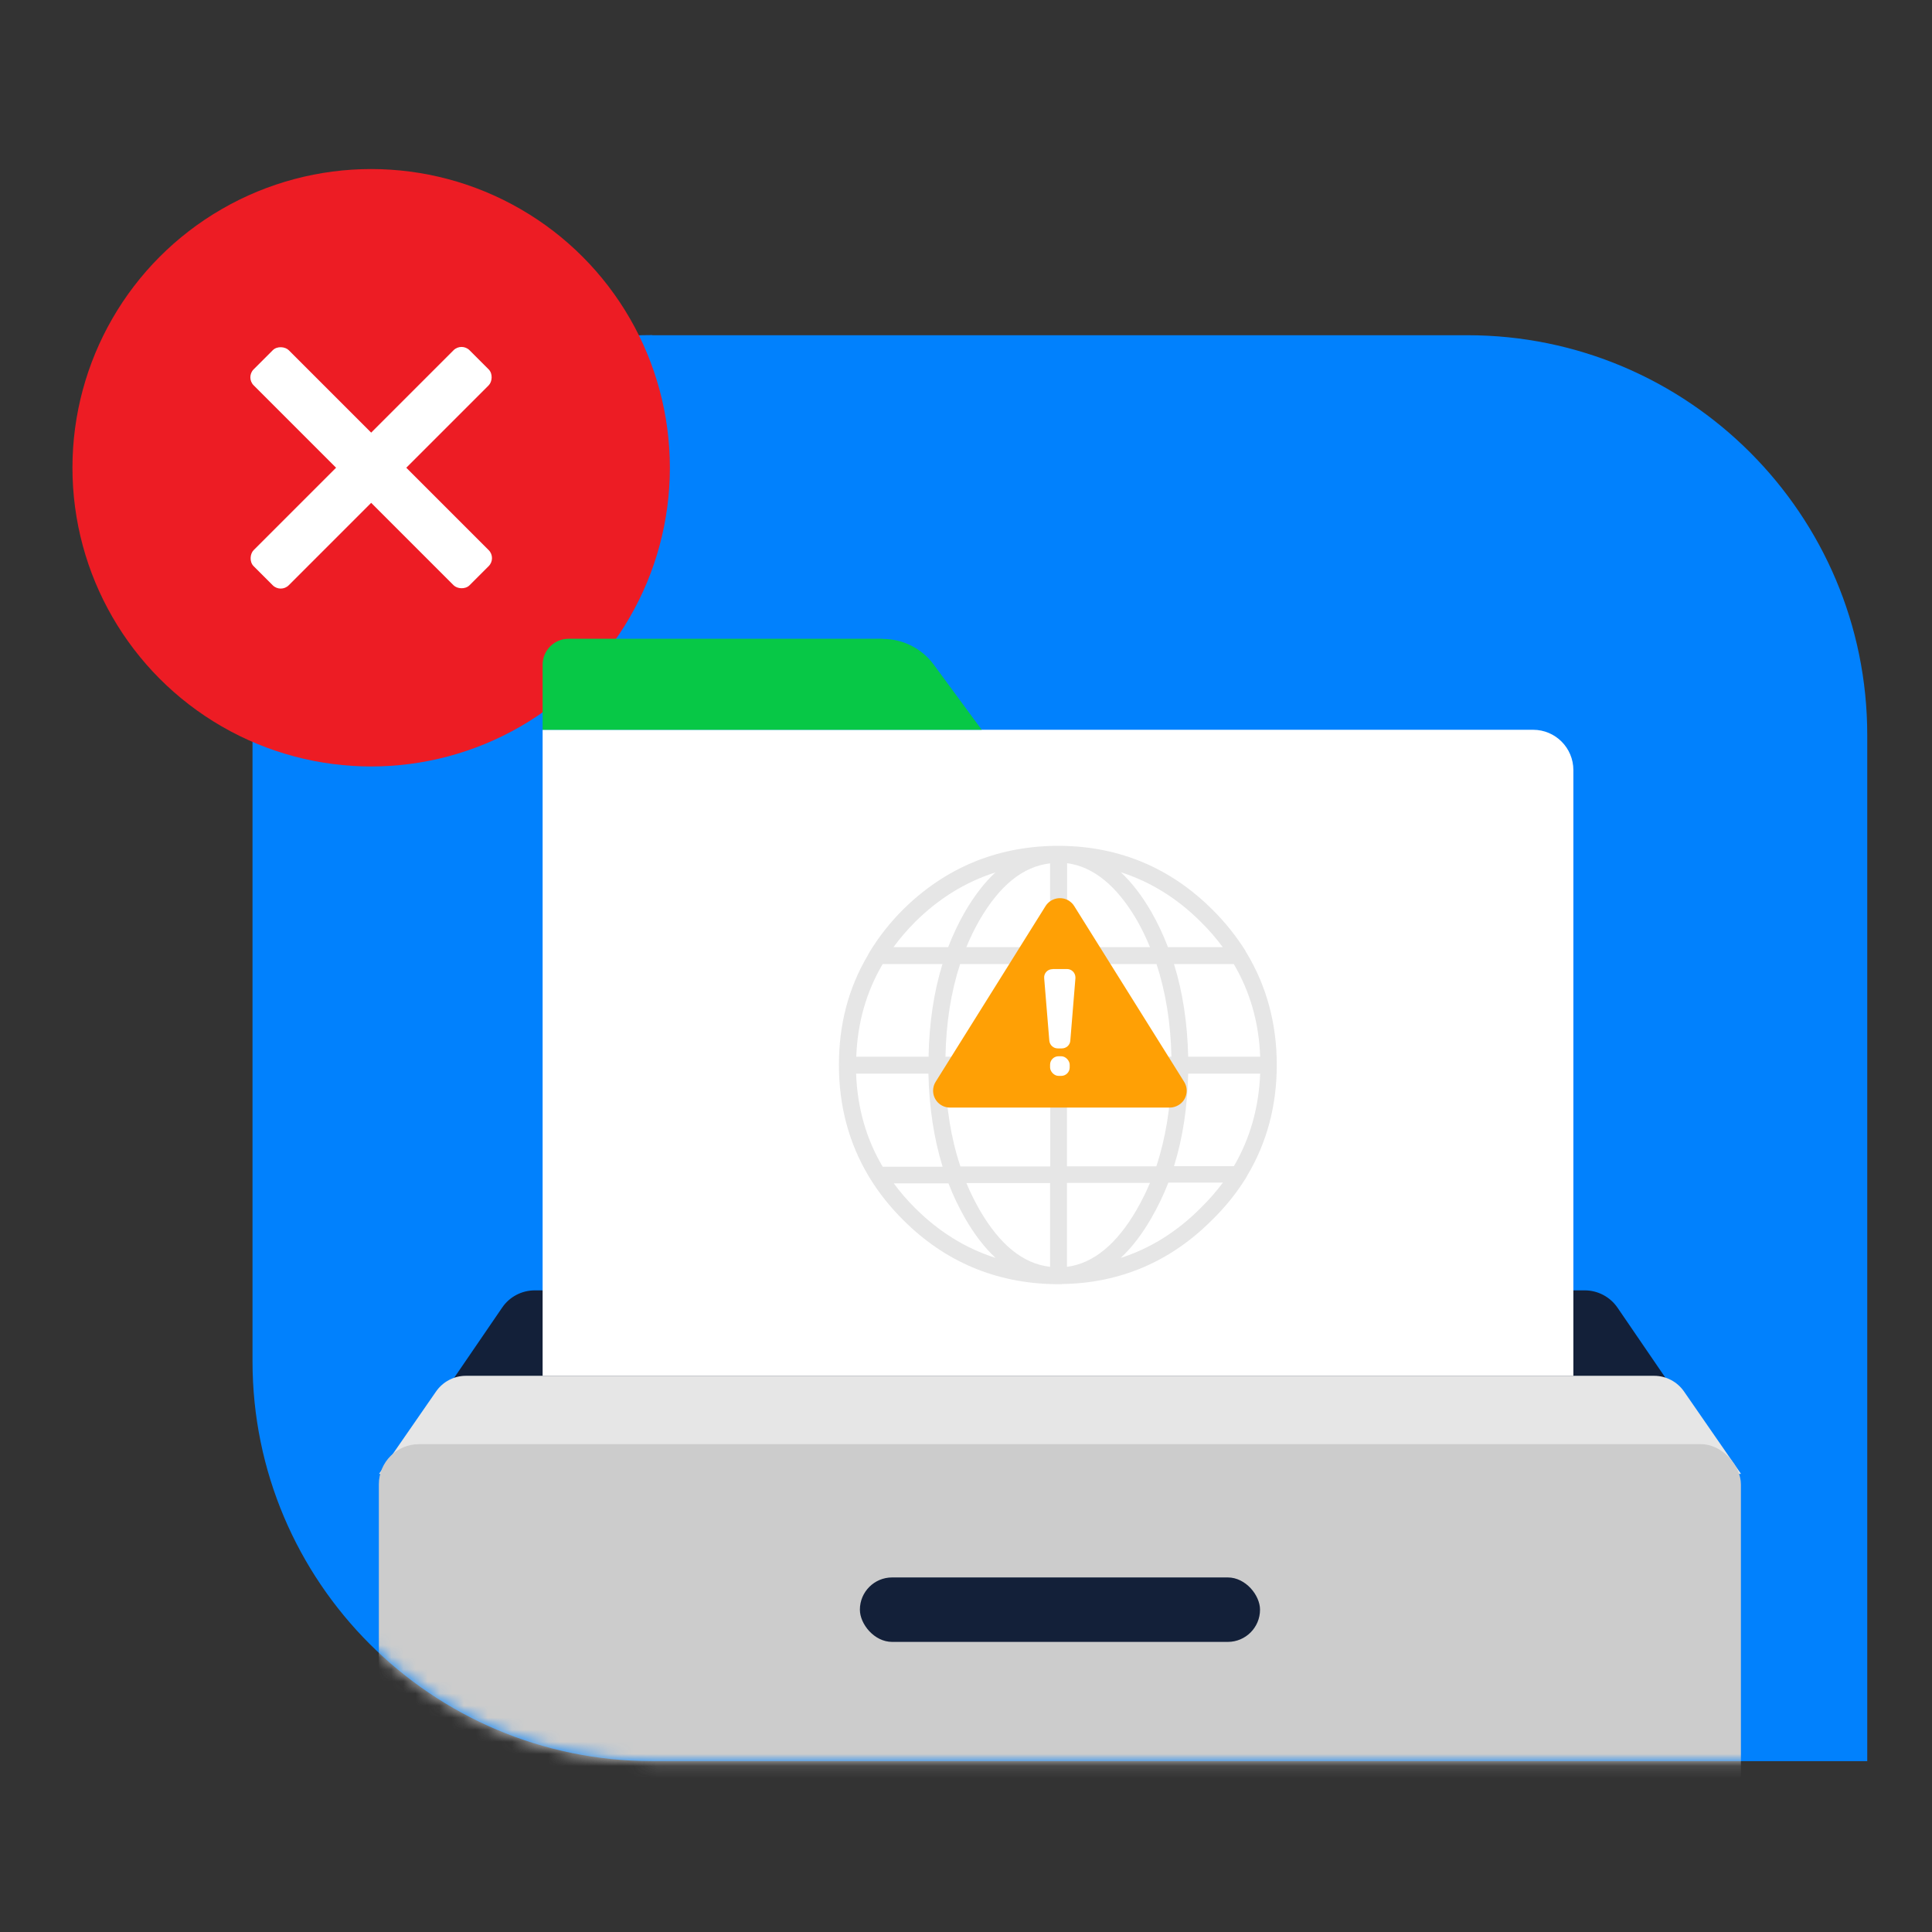 <?xml version="1.0" encoding="UTF-8"?>
<svg width="160px" height="160px" viewBox="0 0 160 160" version="1.1" xmlns="http://www.w3.org/2000/svg" xmlns:xlink="http://www.w3.org/1999/xlink">
    <rect x="0" y="0" width="160" height="160" fill="#333333" stroke="none"/>
    <title>Z#/1.缺省图/失败</title>
    <defs>
        <path d="M33.112,0.013 L100.612,0.013 C118.888,0.013 133.725,14.85 133.725,33.125 L133.725,118.1 L33.112,118.1 C14.838,118.1 0,103.263 0,84.987 L0,33.112 C0,14.838 14.838,0 33.112,0 L33.112,0.013 Z" id="path-1"></path>
    </defs>
    <g id="Z#/1.缺省图/失败" stroke="none" stroke-width="1" fill="none" fill-rule="evenodd">
        <g id="编组" transform="translate(6, 14)">
            <path d="M48.025,13.762 L115.525,13.762 C133.8,13.762 148.637,28.6 148.637,46.875 L148.637,131.85 L48.025,131.85 C29.75,131.85 14.912,117.013 14.912,98.737 L14.912,46.862 C14.912,28.587 29.75,13.75 48.025,13.75 L48.025,13.762 Z" id="路径" fill="#0181FD" fill-rule="nonzero"></path>
            <g id="_编组-3-8" fill-rule="nonzero">
                <circle id="_椭圆形-10" fill="#ED1C24" cx="24.738" cy="24.738" r="24.738"></circle>
                <rect id="矩形" fill="#FFFFFF" transform="translate(24.738, 24.736) rotate(135) translate(-24.738, -24.736)" x="22.681" y="12.092" width="4.112" height="25.288" rx="0.938"></rect>
                <rect id="矩形" fill="#FFFFFF" transform="translate(24.736, 24.738) rotate(45) translate(-24.736, -24.738)" x="22.68" y="12.094" width="4.112" height="25.288" rx="0.938"></rect>
            </g>
            <g id="Clipped" transform="translate(14.912, 13.75)">
                <mask id="mask-2" fill="white">
                    <use xlink:href="#path-1"></use>
                </mask>
                <g id="路径"></g>
                <g id="编组" mask="url(#mask-2)">
                    <g transform="translate(10.463, 25.15)">
                        <path d="M108.075,63.413 L4.725,63.413 L10.213,55.388 C10.825,54.487 11.838,53.962 12.925,53.962 L99.862,53.962 C100.95,53.962 101.963,54.5 102.575,55.388 L108.062,63.413 L108.075,63.413 Z" id="路径" fill="#132039" fill-rule="nonzero"></path>
                        <path d="M105.6,61.038 L7.213,61.038 C6.225,61.038 5.3,61.525 4.737,62.337 L0.013,69.162 L112.812,69.162 L108.088,62.337 C107.525,61.525 106.6,61.038 105.612,61.038 L105.6,61.038 Z" id="路径" fill="#E6E6E6" fill-rule="nonzero"></path>
                        <rect id="矩形" fill="#CCCCCC" fill-rule="nonzero" x="0" y="66.7" width="112.8" height="49.525" rx="3.325"></rect>
                        <rect id="矩形" fill="#132039" fill-rule="nonzero" x="39.837" y="77.737" width="33.138" height="5.338" rx="2.669"></rect>
                        <path d="M13.562,7.537 L95.588,7.537 C97.438,7.537 98.925,9.037 98.925,10.875 L98.925,61.038 L13.562,61.038 L13.562,7.525 L13.562,7.525 L13.562,7.537 Z" id="路径" fill="#FFFFFF" fill-rule="nonzero"></path>
                        <path d="M56.562,53.45 L56,53.45 C51.1,53.375 46.862,51.587 43.4,48.112 C42.35,47.062 41.45,45.938 40.737,44.788 L40.737,44.788 C40.688,44.7 40.625,44.612 40.575,44.525 C38.938,41.8 38.1,38.7 38.1,35.3 C38.1,31.9 38.9,28.913 40.487,26.225 C40.513,26.163 40.55,26.1 40.587,26.038 L40.675,25.887 C41.438,24.637 42.35,23.488 43.388,22.45 C46.85,19.012 51.087,17.225 55.975,17.15 L56.55,17.15 C56.55,17.15 56.55,17.15 56.562,17.15 C61.4,17.225 65.6,19 69.05,22.45 C70.088,23.475 71,24.625 71.775,25.85 L71.775,25.85 C71.775,25.85 71.775,25.875 71.775,25.875 L71.888,26.062 C73.525,28.788 74.362,31.9 74.362,35.288 C74.362,38.675 73.537,41.737 71.925,44.438 C71.888,44.5 71.85,44.575 71.812,44.65 C71.025,45.913 70.088,47.075 69.025,48.112 C65.588,51.575 61.388,53.375 56.55,53.438 L56.538,53.438 L56.562,53.45 Z M48.663,45.087 C48.975,45.837 49.337,46.562 49.737,47.275 C51.425,50.188 53.337,51.75 55.587,52.013 L55.587,45.075 L48.663,45.075 C48.663,45.075 48.663,45.087 48.663,45.087 Z M56.987,45.075 L56.987,52.013 C59.163,51.737 61.112,50.138 62.763,47.275 C63.175,46.562 63.538,45.825 63.862,45.062 L56.987,45.062 C56.987,45.062 56.987,45.075 56.987,45.075 Z M65.375,45.062 C64.987,46.062 64.513,47.038 63.975,47.975 C63.2,49.325 62.35,50.425 61.438,51.275 C63.9,50.487 66.112,49.1 68.075,47.125 C68.737,46.475 69.35,45.775 69.9,45.038 L65.375,45.038 L65.375,45.062 Z M42.65,45.112 C43.175,45.825 43.763,46.5 44.4,47.138 C46.362,49.1 48.6,50.487 51.075,51.275 C50.163,50.425 49.312,49.325 48.538,47.975 C48.013,47.05 47.55,46.087 47.175,45.1 L42.663,45.1 L42.65,45.112 Z M39.525,36.013 C39.625,38.837 40.362,41.425 41.725,43.725 L46.688,43.725 C45.962,41.375 45.575,38.8 45.513,36.013 L39.513,36.013 L39.525,36.013 Z M46.913,36.013 C46.975,38.825 47.388,41.4 48.163,43.7 L55.6,43.7 L55.6,36.013 L46.913,36.013 Z M56.987,36.013 L56.987,43.688 L64.388,43.688 C65.15,41.388 65.575,38.812 65.638,36.013 L56.987,36.013 Z M67.025,36.013 C66.963,38.788 66.575,41.362 65.85,43.675 L70.812,43.675 C72.15,41.388 72.875,38.825 72.987,36.013 L67.025,36.013 L67.025,36.013 Z M67.025,34.612 L72.987,34.612 C72.888,31.8 72.15,29.225 70.8,26.938 L65.85,26.938 C66.575,29.262 66.963,31.837 67.025,34.612 L67.025,34.612 Z M56.987,34.612 L65.638,34.612 C65.575,31.812 65.162,29.238 64.4,26.938 L56.987,26.938 L56.987,34.612 Z M46.913,34.612 L55.6,34.612 L55.6,26.938 L48.138,26.938 C47.388,29.225 46.975,31.8 46.925,34.612 L46.925,34.612 L46.913,34.612 Z M39.525,34.612 L45.525,34.612 C45.575,31.825 45.962,29.25 46.675,26.938 L41.725,26.938 C40.375,29.225 39.638,31.8 39.538,34.612 L39.525,34.612 Z M65.362,25.538 L69.888,25.538 C69.338,24.8 68.737,24.1 68.075,23.45 C66.125,21.5 63.913,20.125 61.45,19.337 C62.35,20.188 63.2,21.275 63.962,22.6 C64.5,23.538 64.963,24.525 65.35,25.538 L65.362,25.538 Z M56.987,25.538 L63.862,25.538 C63.55,24.775 63.188,24.025 62.775,23.3 C61.112,20.45 59.175,18.875 57,18.587 L57,25.525 L57,25.525 L56.987,25.538 Z M48.65,25.538 L55.587,25.538 L55.587,18.6 C53.337,18.863 51.425,20.413 49.737,23.312 C49.325,24.038 48.962,24.775 48.65,25.55 L48.65,25.538 Z M42.612,25.538 L47.15,25.538 C47.538,24.525 48,23.55 48.538,22.613 C49.312,21.288 50.15,20.188 51.062,19.35 C48.587,20.137 46.362,21.512 44.4,23.462 C43.75,24.113 43.15,24.812 42.612,25.55 L42.612,25.538 Z" id="形状" fill="#E6E6E6" fill-rule="nonzero"></path>
                        <g id="_编组-4" stroke-width="1" fill="none" fill-rule="evenodd" transform="translate(45.9, 21.482)">
                            <path d="M11.688,0.656 L20.788,15.206 C21.2,15.856 21,16.731 20.337,17.131 C20.113,17.268 19.863,17.343 19.6,17.343 L1.4,17.343 C0.625,17.343 0,16.718 0,15.943 C0,15.681 0.075,15.418 0.212,15.206 L9.312,0.656 C9.725,0.006 10.588,-0.194 11.238,0.206 C11.412,0.318 11.575,0.468 11.688,0.656 L11.688,0.656 Z" id="_矩形-8" fill="#FFA005"></path>
                            <path d="M9.9,5.868 L11.088,5.868 C11.475,5.868 11.787,6.181 11.787,6.568 C11.787,6.593 11.787,6.606 11.787,6.631 L11.363,11.806 C11.338,12.168 11.025,12.443 10.662,12.443 L10.325,12.443 C9.963,12.443 9.662,12.168 9.625,11.806 L9.2,6.631 C9.162,6.243 9.45,5.906 9.838,5.881 C9.863,5.881 9.875,5.881 9.9,5.881 L9.9,5.868 Z" id="_矩形-9" fill="#FFFFFF"></path>
                            <rect id="_矩形备份-4" fill="#FFFFFF" fill-rule="nonzero" x="9.688" y="13.093" width="1.625" height="1.625" rx="0.7"></rect>
                        </g>
                        <path d="M41.737,0 L15.713,0 C14.525,0 13.562,0.963 13.562,2.15 L13.562,7.537 L49.925,7.537 L45.95,2.138 C44.962,0.8 43.4,0.013 41.737,0.013 L41.737,0 Z" id="路径" fill="#07C846" fill-rule="nonzero"></path>
                    </g>
                </g>
            </g>
        </g>
    </g>
</svg>